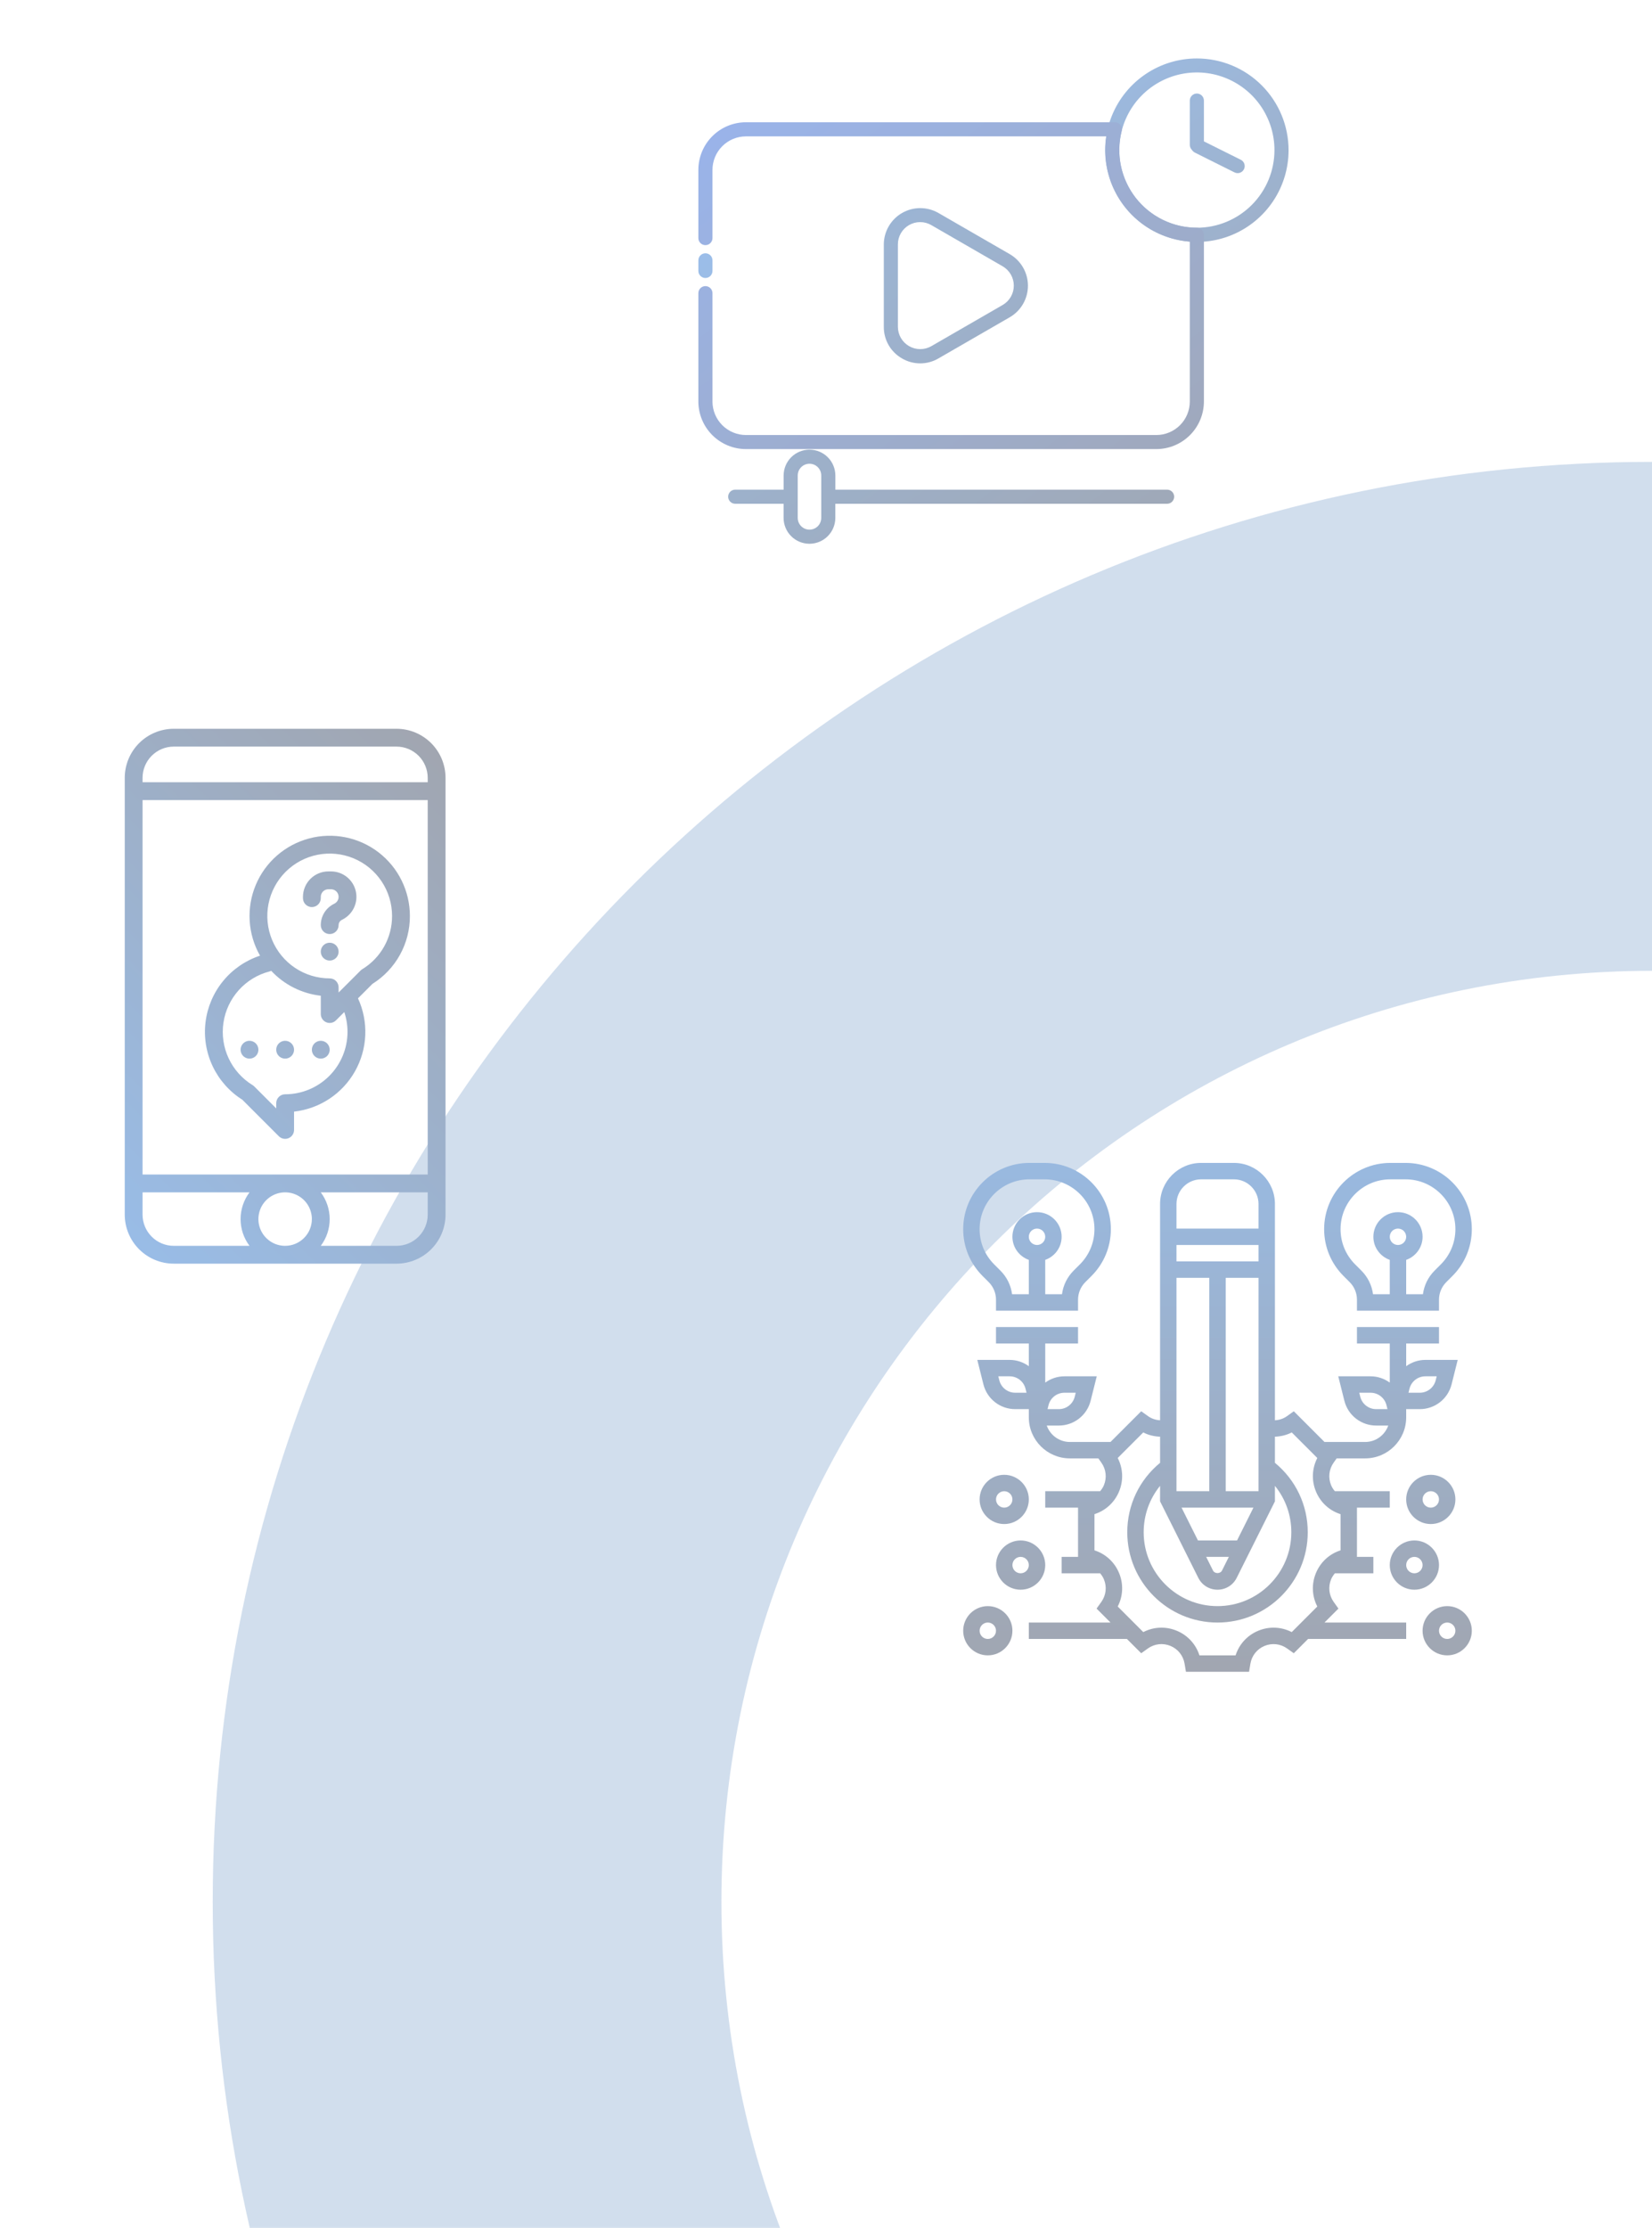<svg width="365" height="492" viewBox="0 0 365 492" fill="none" xmlns="http://www.w3.org/2000/svg">
<g opacity="0.4">
<path d="M683 420C683 595.627 540.627 738 365 738C189.373 738 47 595.627 47 420C47 244.373 189.373 102 365 102C540.627 102 683 244.373 683 420ZM159.392 420C159.392 533.554 251.446 625.608 365 625.608C478.554 625.608 570.608 533.554 570.608 420C570.608 306.446 478.554 214.392 365 214.392C251.446 214.392 159.392 306.446 159.392 420Z" fill="#03499D" fill-opacity="0.45"/>
<path d="M64.969 231.812C64.969 232.202 64.853 232.583 64.637 232.906C64.421 233.23 64.113 233.482 63.753 233.631C63.394 233.78 62.998 233.819 62.616 233.743C62.234 233.667 61.883 233.48 61.608 233.205C61.333 232.929 61.145 232.578 61.069 232.197C60.993 231.815 61.032 231.419 61.181 231.059C61.33 230.699 61.583 230.392 61.906 230.176C62.23 229.959 62.611 229.844 63 229.844C63.522 229.844 64.023 230.051 64.392 230.42C64.761 230.79 64.969 231.29 64.969 231.812ZM55.125 229.844C54.736 229.844 54.355 229.959 54.031 230.176C53.708 230.392 53.455 230.699 53.306 231.059C53.157 231.419 53.118 231.815 53.194 232.197C53.27 232.578 53.458 232.929 53.733 233.205C54.008 233.48 54.359 233.667 54.741 233.743C55.123 233.819 55.519 233.78 55.878 233.631C56.238 233.482 56.546 233.23 56.762 232.906C56.978 232.583 57.094 232.202 57.094 231.812C57.094 231.29 56.886 230.79 56.517 230.42C56.148 230.051 55.647 229.844 55.125 229.844ZM70.875 229.844C70.486 229.844 70.105 229.959 69.781 230.176C69.457 230.392 69.205 230.699 69.056 231.059C68.907 231.419 68.868 231.815 68.944 232.197C69.02 232.578 69.207 232.929 69.483 233.205C69.758 233.48 70.109 233.667 70.491 233.743C70.873 233.819 71.269 233.78 71.628 233.631C71.988 233.482 72.296 233.23 72.512 232.906C72.728 232.583 72.844 232.202 72.844 231.812C72.844 231.29 72.636 230.79 72.267 230.42C71.898 230.051 71.397 229.844 70.875 229.844ZM90.562 202.281C90.573 205.276 89.82 208.224 88.373 210.847C86.927 213.469 84.836 215.679 82.297 217.268L79.098 220.468C80.27 223.016 80.821 225.806 80.704 228.609C80.588 231.411 79.808 234.146 78.429 236.588C77.049 239.031 75.11 241.111 72.77 242.657C70.43 244.204 67.756 245.173 64.969 245.485V249.531C64.969 249.921 64.853 250.301 64.637 250.625C64.421 250.949 64.113 251.201 63.753 251.35C63.394 251.499 62.998 251.538 62.616 251.462C62.234 251.386 61.883 251.199 61.608 250.923L53.546 242.862C50.705 241.069 48.431 238.505 46.991 235.47C45.551 232.434 45.004 229.051 45.413 225.716C45.823 222.381 47.172 219.231 49.303 216.634C51.435 214.036 54.261 212.099 57.452 211.046C56.109 208.689 55.326 206.054 55.163 203.346C54.999 200.638 55.46 197.928 56.509 195.426C57.559 192.924 59.169 190.697 61.215 188.916C63.262 187.134 65.69 185.847 68.313 185.153C70.936 184.458 73.683 184.376 76.343 184.911C79.002 185.447 81.504 186.586 83.653 188.241C85.803 189.896 87.544 192.022 88.742 194.457C89.94 196.891 90.563 199.568 90.562 202.281ZM76.781 227.875C76.78 226.387 76.539 224.909 76.068 223.498L74.236 225.33C73.961 225.605 73.61 225.793 73.228 225.869C72.846 225.945 72.45 225.906 72.09 225.757C71.731 225.608 71.423 225.355 71.207 225.031C70.99 224.708 70.875 224.327 70.875 223.938V219.891C66.686 219.421 62.804 217.47 59.926 214.391C59.807 214.449 59.682 214.495 59.553 214.528C56.933 215.205 54.57 216.639 52.759 218.651C50.948 220.663 49.769 223.163 49.37 225.84C48.97 228.517 49.368 231.252 50.513 233.705C51.658 236.157 53.499 238.219 55.808 239.632C55.94 239.712 56.062 239.809 56.171 239.918L61.031 244.778V243.625C61.031 243.103 61.239 242.602 61.608 242.233C61.977 241.864 62.478 241.656 63 241.656C66.654 241.652 70.157 240.199 72.74 237.615C75.324 235.032 76.777 231.529 76.781 227.875ZM86.625 202.281C86.625 199.556 85.817 196.891 84.302 194.625C82.788 192.358 80.636 190.592 78.118 189.549C75.599 188.506 72.829 188.233 70.155 188.765C67.482 189.297 65.026 190.609 63.099 192.536C61.172 194.464 59.859 196.919 59.327 199.593C58.795 202.266 59.069 205.037 60.111 207.555C61.155 210.073 62.921 212.226 65.187 213.74C67.454 215.254 70.118 216.062 72.844 216.062C73.366 216.062 73.867 216.27 74.236 216.639C74.605 217.008 74.812 217.509 74.812 218.031V219.185L79.673 214.324C79.782 214.215 79.904 214.119 80.036 214.038C82.054 212.812 83.721 211.086 84.876 209.026C86.03 206.966 86.633 204.643 86.625 202.281ZM27.562 268.234V171.766C27.566 168.895 28.707 166.142 30.738 164.113C32.767 162.083 35.52 160.941 38.391 160.938H87.609C90.48 160.941 93.233 162.083 95.263 164.113C97.293 166.142 98.434 168.895 98.438 171.766V268.234C98.434 271.105 97.293 273.858 95.263 275.887C93.233 277.917 90.48 279.059 87.609 279.062H38.391C35.52 279.059 32.767 277.917 30.738 275.887C28.707 273.858 27.566 271.105 27.562 268.234ZM68.906 269.219C68.906 268.051 68.56 266.909 67.911 265.937C67.262 264.966 66.339 264.209 65.26 263.762C64.181 263.315 62.993 263.198 61.848 263.426C60.702 263.654 59.65 264.216 58.824 265.042C57.998 265.868 57.435 266.921 57.207 268.066C56.979 269.212 57.096 270.4 57.543 271.479C57.99 272.558 58.747 273.481 59.719 274.13C60.69 274.779 61.832 275.125 63 275.125C64.566 275.123 66.067 274.5 67.174 273.393C68.282 272.286 68.904 270.785 68.906 269.219ZM94.5 263.312H70.87C72.151 265.015 72.844 267.088 72.844 269.219C72.844 271.35 72.151 273.423 70.87 275.125H87.609C89.436 275.123 91.188 274.396 92.48 273.104C93.771 271.813 94.498 270.061 94.5 268.234V263.312ZM31.5 172.75H94.5V171.766C94.498 169.939 93.771 168.187 92.48 166.896C91.188 165.604 89.436 164.877 87.609 164.875H38.391C36.564 164.877 34.812 165.604 33.52 166.896C32.229 168.187 31.502 169.939 31.5 171.766V172.75ZM31.5 259.375H94.5V176.688H31.5V259.375ZM31.5 268.234C31.502 270.061 32.229 271.813 33.52 273.104C34.812 274.396 36.564 275.123 38.391 275.125H55.13C53.849 273.423 53.156 271.35 53.156 269.219C53.156 267.088 53.849 265.015 55.13 263.312H31.5V268.234ZM73.131 192.438H72.557C71.067 192.439 69.639 193.032 68.585 194.085C67.532 195.139 66.939 196.567 66.938 198.057V198.344C66.938 198.866 67.145 199.367 67.514 199.736C67.883 200.105 68.384 200.312 68.906 200.312C69.428 200.312 69.929 200.105 70.298 199.736C70.668 199.367 70.875 198.866 70.875 198.344V198.057C70.876 197.611 71.053 197.183 71.368 196.868C71.683 196.553 72.111 196.375 72.557 196.375H73.131C73.51 196.375 73.877 196.503 74.174 196.738C74.471 196.973 74.68 197.302 74.767 197.67C74.854 198.039 74.814 198.426 74.654 198.769C74.493 199.112 74.222 199.391 73.883 199.56L73.773 199.616C72.921 200.038 72.201 200.685 71.691 201.487C71.18 202.288 70.899 203.215 70.877 204.165C70.877 204.193 70.875 204.221 70.875 204.25V204.304C70.875 204.827 71.082 205.327 71.452 205.697C71.821 206.066 72.322 206.273 72.844 206.273C73.366 206.273 73.867 206.066 74.236 205.697C74.605 205.327 74.812 204.827 74.812 204.304C74.812 204.062 74.879 203.824 75.006 203.618C75.134 203.411 75.317 203.245 75.534 203.137L75.644 203.082C76.776 202.516 77.684 201.584 78.22 200.438C78.757 199.291 78.891 197.997 78.6 196.765C78.309 195.534 77.611 194.436 76.618 193.65C75.625 192.865 74.397 192.438 73.131 192.438ZM72.844 208.188C72.454 208.188 72.074 208.303 71.75 208.519C71.426 208.736 71.174 209.043 71.025 209.403C70.876 209.763 70.837 210.158 70.913 210.54C70.989 210.922 71.176 211.273 71.452 211.548C71.727 211.824 72.078 212.011 72.46 212.087C72.842 212.163 73.237 212.124 73.597 211.975C73.957 211.826 74.264 211.574 74.481 211.25C74.697 210.926 74.812 210.546 74.812 210.156C74.812 209.634 74.605 209.133 74.236 208.764C73.867 208.395 73.366 208.188 72.844 208.188Z" fill="url(#paint0_linear_1031_3911)"/>
<path d="M155.857 55.935C155.444 55.935 155.048 56.099 154.755 56.392C154.463 56.684 154.299 57.081 154.299 57.494V59.832C154.299 60.245 154.463 60.642 154.755 60.934C155.048 61.226 155.444 61.39 155.857 61.39C156.271 61.39 156.667 61.226 156.96 60.934C157.252 60.642 157.416 60.245 157.416 59.832V57.494C157.416 57.081 157.252 56.684 156.96 56.392C156.667 56.099 156.271 55.935 155.857 55.935Z" fill="url(#paint1_linear_1031_3911)"/>
<path d="M199.29 79.153C200.511 79.869 201.901 80.246 203.317 80.246C204.732 80.246 206.122 79.869 207.343 79.153L223.1 70.061C224.322 69.354 225.336 68.338 226.041 67.115C226.746 65.892 227.117 64.505 227.117 63.093C227.117 61.681 226.746 60.295 226.041 59.072C225.336 57.849 224.322 56.832 223.1 56.125L207.343 47.033C206.12 46.329 204.732 45.958 203.32 45.959C201.909 45.959 200.522 46.331 199.299 47.037C198.076 47.743 197.061 48.758 196.354 49.98C195.647 51.202 195.274 52.588 195.272 54V72.184C195.263 73.597 195.63 74.988 196.336 76.213C197.042 77.438 198.062 78.453 199.29 79.153ZM198.384 53.987C198.38 53.12 198.606 52.268 199.037 51.516C199.469 50.765 200.092 50.141 200.843 49.707C201.594 49.274 202.446 49.047 203.313 49.049C204.18 49.051 205.03 49.282 205.779 49.719L221.537 58.811C222.284 59.245 222.905 59.867 223.337 60.617C223.768 61.366 223.996 62.215 223.996 63.08C223.996 63.945 223.768 64.794 223.337 65.543C222.905 66.293 222.284 66.915 221.537 67.349L205.779 76.441C205.029 76.872 204.179 77.099 203.315 77.098C202.45 77.097 201.6 76.869 200.851 76.436C200.102 76.004 199.48 75.382 199.047 74.634C198.614 73.885 198.385 73.035 198.384 72.171V53.987Z" fill="url(#paint2_linear_1031_3911)"/>
<path d="M257.867 108.133H184.567V105.015C184.567 103.5 183.965 102.046 182.893 100.974C181.821 99.903 180.368 99.3 178.852 99.3C177.336 99.3 175.883 99.903 174.811 100.974C173.739 102.046 173.137 103.5 173.137 105.015V108.133H162.44C162.027 108.133 161.63 108.297 161.338 108.589C161.046 108.881 160.881 109.278 160.881 109.691C160.881 110.105 161.046 110.501 161.338 110.793C161.63 111.086 162.027 111.25 162.44 111.25H173.129V114.367C173.129 115.883 173.731 117.336 174.803 118.408C175.875 119.48 177.328 120.082 178.844 120.082C180.36 120.082 181.813 119.48 182.885 118.408C183.957 117.336 184.559 115.883 184.559 114.367V111.25H257.867C258.281 111.25 258.677 111.086 258.97 110.793C259.262 110.501 259.426 110.105 259.426 109.691C259.426 109.278 259.262 108.881 258.97 108.589C258.677 108.297 258.281 108.133 257.867 108.133ZM181.45 114.367C181.45 115.056 181.176 115.717 180.689 116.204C180.202 116.691 179.541 116.965 178.852 116.965C178.163 116.965 177.502 116.691 177.015 116.204C176.528 115.717 176.254 115.056 176.254 114.367V105.008C176.254 104.319 176.528 103.658 177.015 103.171C177.502 102.684 178.163 102.41 178.852 102.41C179.541 102.41 180.202 102.684 180.689 103.171C181.176 103.658 181.45 104.319 181.45 105.008V114.367Z" fill="url(#paint3_linear_1031_3911)"/>
<path d="M264.439 12.908C260.432 12.908 256.515 14.096 253.183 16.322C249.851 18.549 247.254 21.713 245.72 25.416C244.187 29.118 243.785 33.192 244.567 37.122C245.349 41.053 247.279 44.663 250.112 47.497C252.946 50.33 256.556 52.26 260.487 53.042C264.417 53.824 268.491 53.422 272.193 51.889C275.896 50.355 279.06 47.758 281.286 44.426C283.513 41.094 284.701 37.177 284.701 33.169C284.701 27.796 282.566 22.642 278.767 18.842C274.967 15.042 269.813 12.908 264.439 12.908ZM264.439 50.291C261.049 50.291 257.734 49.285 254.914 47.401C252.095 45.517 249.898 42.84 248.6 39.707C247.302 36.574 246.963 33.127 247.624 29.801C248.286 26.476 249.919 23.421 252.316 21.023C254.714 18.625 257.769 16.992 261.095 16.331C264.42 15.669 267.868 16.009 271 17.307C274.133 18.604 276.811 20.802 278.695 23.621C280.578 26.441 281.584 29.755 281.584 33.146C281.584 37.693 279.778 42.054 276.562 45.269C273.347 48.484 268.986 50.291 264.439 50.291Z" fill="url(#paint4_linear_1031_3911)"/>
<path d="M274.139 35.281L265.998 31.219V22.212C265.998 21.799 265.834 21.403 265.542 21.11C265.249 20.818 264.853 20.654 264.439 20.654C264.026 20.654 263.63 20.818 263.337 21.11C263.045 21.403 262.881 21.799 262.881 22.212V31.982C262.881 32.328 262.996 32.665 263.208 32.938L263.468 33.266C263.611 33.449 263.793 33.597 264 33.702L272.752 38.069C272.967 38.177 273.205 38.234 273.446 38.235C273.797 38.236 274.139 38.118 274.415 37.9C274.691 37.682 274.885 37.377 274.966 37.035C275.047 36.693 275.01 36.334 274.86 36.015C274.711 35.697 274.459 35.438 274.144 35.281H274.139Z" fill="url(#paint5_linear_1031_3911)"/>
<path d="M264.439 50.291C261.831 50.289 259.258 49.692 256.915 48.545C254.572 47.399 252.522 45.733 250.92 43.674C249.318 41.615 248.208 39.218 247.672 36.666C247.137 34.113 247.191 31.472 247.83 28.943C247.889 28.713 247.894 28.472 247.845 28.24C247.797 28.007 247.696 27.789 247.55 27.602C247.404 27.414 247.217 27.262 247.004 27.158C246.79 27.054 246.556 27 246.318 27H164.809C162.023 27.003 159.351 28.112 157.381 30.082C155.411 32.052 154.302 34.724 154.299 37.51V52.577C154.299 52.99 154.463 53.386 154.755 53.679C155.048 53.971 155.444 54.135 155.857 54.135C156.271 54.135 156.667 53.971 156.96 53.679C157.252 53.386 157.416 52.99 157.416 52.577V37.51C157.418 35.55 158.198 33.671 159.584 32.285C160.97 30.899 162.849 30.119 164.809 30.117H244.438C244.021 32.869 244.176 35.677 244.893 38.366C245.609 41.055 246.872 43.568 248.602 45.747C250.333 47.927 252.494 49.727 254.95 51.034C257.407 52.342 260.106 53.13 262.881 53.348V88.676C262.879 90.636 262.099 92.516 260.713 93.901C259.327 95.287 257.448 96.067 255.488 96.069H164.809C162.847 96.066 160.966 95.285 159.58 93.896C158.194 92.507 157.415 90.625 157.416 88.663V64.741C157.416 64.328 157.252 63.931 156.96 63.639C156.667 63.347 156.271 63.183 155.857 63.183C155.444 63.183 155.048 63.347 154.755 63.639C154.463 63.931 154.299 64.328 154.299 64.741V88.663C154.302 91.45 155.411 94.121 157.381 96.091C159.351 98.061 162.023 99.17 164.809 99.173H255.498C258.283 99.167 260.952 98.058 262.92 96.088C264.888 94.118 265.995 91.448 265.998 88.663V51.849C265.998 51.436 265.834 51.039 265.542 50.747C265.249 50.455 264.853 50.291 264.439 50.291Z" fill="url(#paint6_linear_1031_3911)"/>
<path d="M272.625 256.812H265.375C260.378 256.812 256.312 260.878 256.312 265.875V313.651C255.368 313.595 254.444 313.299 253.661 312.739L252.142 311.655L245.361 318.438H236.375C234.015 318.438 232.021 316.917 231.271 314.812H233.941C237.274 314.812 240.167 312.554 240.973 309.321L242.322 303.938H235.184C233.609 303.938 232.143 304.454 230.939 305.328V296.688H238.189V293.062H220.062V296.688H227.312V301.703C226.109 300.829 224.641 300.312 223.068 300.312H215.928L217.275 305.696C218.081 308.929 220.974 311.188 224.307 311.188H227.312V313C227.312 317.997 231.378 322.062 236.375 322.062H242.67L243.333 322.991C244.379 324.453 244.591 326.318 243.904 327.979C243.697 328.477 243.402 328.914 243.069 329.312H230.938V332.938H238.188V343.812H234.562V347.438H243.069C243.402 347.836 243.697 348.273 243.904 348.771C244.591 350.434 244.379 352.297 243.333 353.759L242.282 355.231L245.363 358.312H227.312V361.938H248.986L252.142 365.093L253.614 364.042C255.078 362.996 256.94 362.784 258.602 363.471C260.264 364.158 261.433 365.628 261.728 367.404L262.027 369.188H275.971L276.27 367.404C276.565 365.63 277.734 364.16 279.396 363.473C281.057 362.786 282.922 362.998 284.384 364.044L285.856 365.095L289.014 361.938H310.688V358.312H292.639L295.72 355.231L294.669 353.759C293.623 352.297 293.411 350.432 294.098 348.771C294.304 348.273 294.6 347.838 294.933 347.438H303.438V343.812H299.812V332.938H307.062V329.312H294.928C294.598 328.916 294.306 328.484 294.101 327.991C293.411 326.322 293.625 324.448 294.676 322.978L295.328 322.062H301.625C306.622 322.062 310.688 317.997 310.688 313V311.188H313.693C317.026 311.188 319.919 308.929 320.725 305.696L322.072 300.312H314.934C313.359 300.312 311.893 300.829 310.689 301.703V296.688H317.939V293.062H299.812V296.688H307.062V305.328C305.859 304.454 304.391 303.938 302.818 303.938H295.68L297.027 309.321C297.833 312.554 300.726 314.812 304.059 314.812H306.729C305.979 316.917 303.985 318.438 301.625 318.438H292.639L285.858 311.657L284.339 312.743C283.558 313.301 282.635 313.596 281.689 313.653V265.875C281.688 260.878 277.622 256.812 272.625 256.812ZM224.307 307.562C222.642 307.562 221.195 306.433 220.791 304.817L220.572 303.938H223.068C224.733 303.938 226.18 305.067 226.584 306.683L226.803 307.562H224.307ZM231.666 310.308C232.07 308.692 233.517 307.562 235.182 307.562H237.678L237.457 308.442C237.055 310.058 235.608 311.188 233.943 311.188H231.447L231.666 310.308ZM311.416 306.683C311.82 305.067 313.267 303.938 314.932 303.938H317.428L317.207 304.817C316.805 306.433 315.358 307.562 313.693 307.562H311.197L311.416 306.683ZM304.057 311.188C302.392 311.188 300.945 310.058 300.541 308.442L300.322 307.562H302.818C304.483 307.562 305.93 308.692 306.334 310.308L306.553 311.188H304.057ZM273.317 340.188H264.683L261.058 332.938H276.942L273.317 340.188ZM271.505 343.812L270.002 346.819C269.62 347.583 268.38 347.583 268 346.819L266.495 343.812H271.505ZM278.062 282.188V329.312H270.812V282.188H278.062ZM278.062 278.562H259.938V274.938H278.062V278.562ZM267.188 282.188V329.312H259.938V282.188H267.188ZM264.755 348.438C265.564 350.057 267.189 351.062 269 351.062C270.811 351.062 272.436 350.057 273.245 348.44L281.688 331.553V328.127C284.017 330.994 285.312 334.569 285.312 338.375C285.312 347.369 277.994 354.688 269 354.688C260.006 354.688 252.688 347.369 252.688 338.375C252.688 334.567 253.983 330.993 256.312 328.125V331.551L264.755 348.438ZM265.375 260.438H272.625C275.623 260.438 278.062 262.877 278.062 265.875V271.312H259.938V265.875C259.938 262.877 262.377 260.438 265.375 260.438ZM285.403 316.33L291.051 321.977C289.871 324.265 289.746 326.949 290.752 329.378C291.754 331.801 293.737 333.606 296.188 334.382V342.37C293.735 343.151 291.751 344.958 290.748 347.385C289.744 349.808 289.869 352.491 291.051 354.774L285.401 360.424C283.116 359.242 280.435 359.117 278.012 360.121C275.585 361.126 273.776 363.11 272.997 365.561H265.007C264.226 363.108 262.419 361.124 259.992 360.121C257.569 359.117 254.888 359.242 252.602 360.424L246.953 354.774C248.133 352.491 248.26 349.808 247.255 347.385C246.251 344.958 244.267 343.149 241.816 342.37V334.38C244.268 333.599 246.253 331.792 247.255 329.365C248.26 326.942 248.135 324.259 246.953 321.976L252.599 316.33C253.75 316.93 255.024 317.227 256.314 317.272V323.038C251.711 326.84 249.064 332.365 249.064 338.377C249.064 349.37 258.009 358.314 269.002 358.314C279.995 358.314 288.939 349.37 288.939 338.377C288.939 332.365 286.293 326.84 281.689 323.038V317.272C282.978 317.225 284.252 316.928 285.403 316.33ZM230.809 256.812H227.441C219.376 256.812 212.812 263.376 212.812 271.441C212.812 275.349 214.335 279.023 217.097 281.785L218.469 283.157C219.482 284.17 220.062 285.571 220.062 287.003V289.438H238.188V287.003C238.188 285.571 238.767 284.17 239.779 283.159L241.151 281.787C243.915 279.023 245.438 275.349 245.438 271.441C245.438 263.376 238.874 256.812 230.809 256.812ZM227.312 273.125C227.312 272.126 228.126 271.312 229.125 271.312C230.124 271.312 230.938 272.126 230.938 273.125C230.938 274.124 230.124 274.938 229.125 274.938C228.126 274.938 227.312 274.124 227.312 273.125ZM238.59 279.222L237.218 280.594C235.79 282.023 234.898 283.842 234.64 285.811H230.938V278.227C233.042 277.477 234.562 275.483 234.562 273.123C234.562 270.125 232.123 267.686 229.125 267.686C226.127 267.686 223.688 270.125 223.688 273.123C223.688 275.483 225.208 277.477 227.312 278.227V285.812H223.611C223.354 283.844 222.462 282.023 221.034 280.596L219.662 279.224C217.581 277.143 216.438 274.381 216.438 271.441C216.438 265.375 221.375 260.438 227.441 260.438H230.807C236.875 260.438 241.812 265.375 241.812 271.441C241.812 274.381 240.669 277.143 238.59 279.222ZM227.312 331.125C227.312 328.127 224.873 325.688 221.875 325.688C218.877 325.688 216.438 328.127 216.438 331.125C216.438 334.123 218.877 336.562 221.875 336.562C224.873 336.562 227.312 334.123 227.312 331.125ZM220.062 331.125C220.062 330.126 220.876 329.312 221.875 329.312C222.874 329.312 223.688 330.126 223.688 331.125C223.688 332.124 222.874 332.938 221.875 332.938C220.876 332.938 220.062 332.124 220.062 331.125ZM218.25 365.562C221.248 365.562 223.688 363.123 223.688 360.125C223.688 357.127 221.248 354.688 218.25 354.688C215.252 354.688 212.812 357.127 212.812 360.125C212.812 363.123 215.252 365.562 218.25 365.562ZM218.25 358.312C219.249 358.312 220.062 359.126 220.062 360.125C220.062 361.124 219.249 361.938 218.25 361.938C217.251 361.938 216.438 361.124 216.438 360.125C216.438 359.126 217.251 358.312 218.25 358.312ZM225.5 351.062C228.498 351.062 230.938 348.623 230.938 345.625C230.938 342.627 228.498 340.188 225.5 340.188C222.502 340.188 220.062 342.627 220.062 345.625C220.062 348.623 222.502 351.062 225.5 351.062ZM225.5 343.812C226.499 343.812 227.312 344.626 227.312 345.625C227.312 346.624 226.499 347.438 225.5 347.438C224.501 347.438 223.688 346.624 223.688 345.625C223.688 344.626 224.501 343.812 225.5 343.812ZM310.559 256.812H307.193C299.126 256.812 292.562 263.376 292.562 271.441C292.562 275.349 294.085 279.023 296.847 281.785L298.219 283.157C299.232 284.17 299.812 285.571 299.812 287.003V289.438H317.938V287.003C317.938 285.571 318.517 284.17 319.529 283.159L320.901 281.787C323.665 279.023 325.188 275.349 325.188 271.441C325.188 263.376 318.624 256.812 310.559 256.812ZM307.062 273.125C307.062 272.126 307.876 271.312 308.875 271.312C309.874 271.312 310.688 272.126 310.688 273.125C310.688 274.124 309.874 274.938 308.875 274.938C307.876 274.938 307.062 274.124 307.062 273.125ZM318.34 279.222L316.968 280.594C315.54 282.023 314.648 283.842 314.39 285.811H310.688V278.227C312.792 277.477 314.312 275.483 314.312 273.123C314.312 270.125 311.873 267.686 308.875 267.686C305.877 267.686 303.438 270.125 303.438 273.123C303.438 275.483 304.958 277.477 307.062 278.227V285.812H303.361C303.104 283.844 302.212 282.023 300.784 280.596L299.412 279.224C297.331 277.143 296.188 274.381 296.188 271.441C296.188 265.375 301.125 260.438 307.191 260.438H310.557C316.625 260.438 321.562 265.375 321.562 271.441C321.562 274.381 320.419 277.143 318.34 279.222ZM321.562 331.125C321.562 328.127 319.123 325.688 316.125 325.688C313.127 325.688 310.688 328.127 310.688 331.125C310.688 334.123 313.127 336.562 316.125 336.562C319.123 336.562 321.562 334.123 321.562 331.125ZM316.125 332.938C315.126 332.938 314.312 332.124 314.312 331.125C314.312 330.126 315.126 329.312 316.125 329.312C317.124 329.312 317.938 330.126 317.938 331.125C317.938 332.124 317.124 332.938 316.125 332.938ZM319.75 354.688C316.752 354.688 314.312 357.127 314.312 360.125C314.312 363.123 316.752 365.562 319.75 365.562C322.748 365.562 325.188 363.123 325.188 360.125C325.188 357.127 322.748 354.688 319.75 354.688ZM319.75 361.938C318.751 361.938 317.938 361.124 317.938 360.125C317.938 359.126 318.751 358.312 319.75 358.312C320.749 358.312 321.562 359.126 321.562 360.125C321.562 361.124 320.749 361.938 319.75 361.938ZM307.062 345.625C307.062 348.623 309.502 351.062 312.5 351.062C315.498 351.062 317.938 348.623 317.938 345.625C317.938 342.627 315.498 340.188 312.5 340.188C309.502 340.188 307.062 342.627 307.062 345.625ZM314.312 345.625C314.312 346.624 313.499 347.438 312.5 347.438C311.501 347.438 310.688 346.624 310.688 345.625C310.688 344.626 311.501 343.812 312.5 343.812C313.499 343.812 314.312 344.626 314.312 345.625Z" fill="url(#paint7_linear_1031_3911)"/>
</g>
<defs>
<linearGradient id="paint0_linear_1031_3911" x1="18.925" y1="264.075" x2="107.075" y2="175.925" gradientUnits="userSpaceOnUse">
<stop stop-color="#0058C2"/>
<stop offset="1" stop-color="#13203B"/>
</linearGradient>
<linearGradient id="paint1_linear_1031_3911" x1="132.884" y1="28.101" x2="232.416" y2="160.499" gradientUnits="userSpaceOnUse">
<stop stop-color="#006BEC"/>
<stop offset="1" stop-color="#122241"/>
</linearGradient>
<linearGradient id="paint2_linear_1031_3911" x1="163.928" y1="4.761" x2="263.46" y2="137.161" gradientUnits="userSpaceOnUse">
<stop stop-color="#0056BD"/>
<stop offset="1" stop-color="#13203B"/>
</linearGradient>
<linearGradient id="paint3_linear_1031_3911" x1="143.064" y1="20.446" x2="242.596" y2="152.846" gradientUnits="userSpaceOnUse">
<stop stop-color="#0057BF"/>
<stop offset="1" stop-color="#13203B"/>
</linearGradient>
<linearGradient id="paint4_linear_1031_3911" x1="214.515" y1="-33.268" x2="314.047" y2="99.132" gradientUnits="userSpaceOnUse">
<stop stop-color="#006CEF"/>
<stop offset="1" stop-color="#13203B"/>
</linearGradient>
<linearGradient id="paint5_linear_1031_3911" x1="217.424" y1="-35.455" x2="316.959" y2="96.945" gradientUnits="userSpaceOnUse">
<stop stop-color="#006EF3"/>
<stop offset="1" stop-color="#13203B"/>
</linearGradient>
<linearGradient id="paint6_linear_1031_3911" x1="161.289" y1="6.746" x2="260.821" y2="139.143" gradientUnits="userSpaceOnUse">
<stop stop-color="#0046D8"/>
<stop offset="1" stop-color="#13203B"/>
</linearGradient>
<linearGradient id="paint7_linear_1031_3911" x1="269" y1="369.188" x2="269" y2="256.812" gradientUnits="userSpaceOnUse">
<stop stop-color="#13203B"/>
<stop offset="1" stop-color="#0050B1"/>
</linearGradient>
</defs>
</svg>
